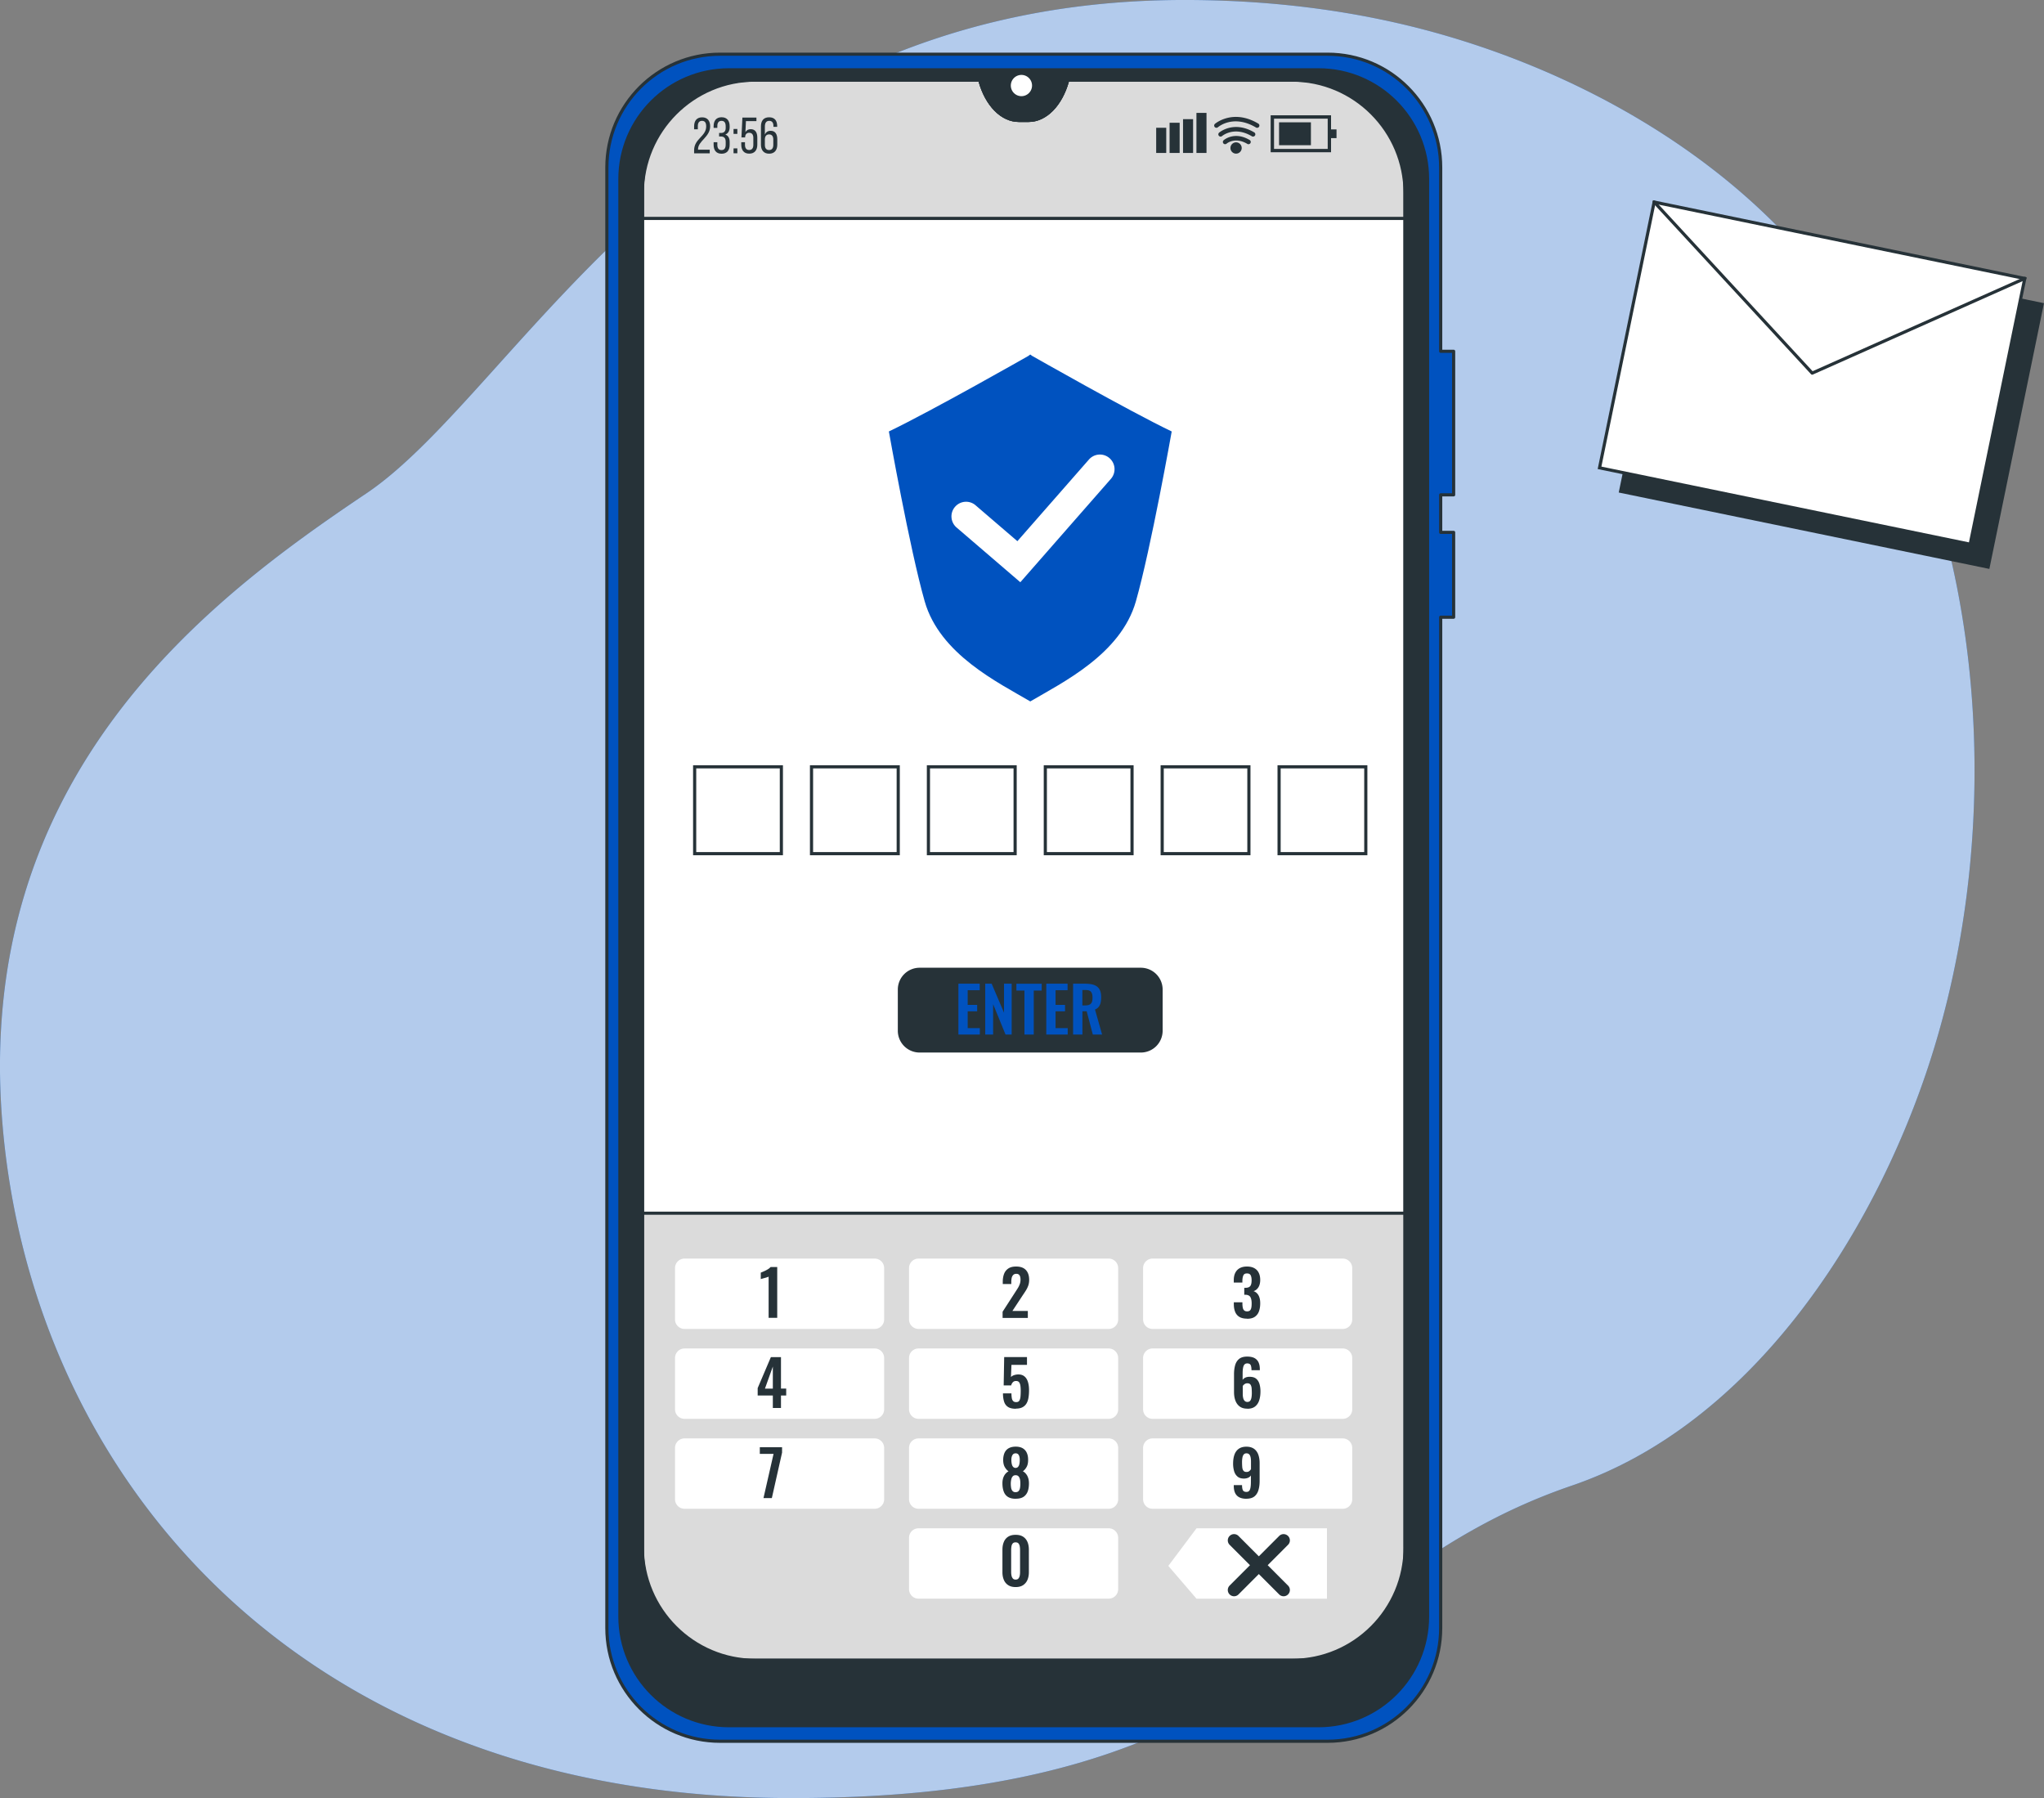 <svg xmlns="http://www.w3.org/2000/svg" width="648" height="570" fill="none"><rect width="100%" height="100%" fill="#808080" stroke="none"/><g clip-path="url(#a)"><path fill="#0052BF" d="M611.376 337.903c-17.862 54.235-56.353 113.668-113.012 133.029-85.589 29.239-93.243 99.546-248.586 99.068-24.217-.066-46.701-2.612-67.449-7.253-11.149-2.493-21.808-5.609-31.937-9.282C58.393 520.207 7.998 441.149.808 356.666c-9.48-111.109 66.033-167.174 115.237-200.192C165.248 123.455 221.35.73 374.071 0c23.278-.106 46.609 2.188 69.33 7.413 51.852 11.921 105.213 40.67 137.256 84.469a203.03 203.03 0 0 1 6.925 10.104c43.232 67.363 48.158 161.963 23.794 235.904v.013Z"/><path fill="#fff" d="M611.376 337.903c-17.862 54.235-56.353 113.668-113.012 133.029-85.589 29.239-93.243 99.546-248.586 99.068-24.217-.066-46.701-2.612-67.449-7.253-11.149-2.493-21.808-5.609-31.937-9.282C58.393 520.207 7.998 441.149.808 356.666c-9.48-111.109 66.033-167.174 115.237-200.192C165.248 123.455 221.35.73 374.071 0c23.278-.106 46.609 2.188 69.33 7.413 51.852 11.921 105.213 40.67 137.256 84.469a203.03 203.03 0 0 1 6.925 10.104c43.232 67.363 48.158 161.963 23.794 235.904v.013Z" opacity=".7"/><path fill="#fff" stroke="#263238" stroke-miterlimit="10" d="M445.466 48.043V503.71c0 12.505-10.129 22.649-22.615 22.649H226.249c-12.487 0-22.616-10.144-22.616-22.649V48.029c0-12.504 10.116-22.635 22.602-22.635h84.385l.066.265c2.106 7.585 6.939 12.505 12.314 12.505h3.085c5.376 0 10.209-4.933 12.315-12.505l.079-.265h84.358c12.487 0 22.616 10.144 22.616 22.649h.013Z"/><path fill="#263238" stroke="#263238" stroke-linecap="round" stroke-linejoin="round" d="M361.677 307.28H291.54a6.414 6.414 0 0 0-6.409 6.418v13.048a6.413 6.413 0 0 0 6.409 6.418h70.137a6.413 6.413 0 0 0 6.409-6.418v-13.048a6.414 6.414 0 0 0-6.409-6.418Z"/><path fill="#DBDBDB" stroke="#263238" stroke-linecap="round" stroke-linejoin="round" d="M203.646 384.593v119.105c0 12.504 10.13 22.649 22.616 22.649h196.602c12.486 0 22.615-10.145 22.615-22.649V384.593H203.646Z"/><path fill="#fff" d="M277.292 398.98h-60.286a3.007 3.007 0 0 0-3.005 3.01v16.284a3.007 3.007 0 0 0 3.005 3.01h60.286a3.008 3.008 0 0 0 3.006-3.01V401.99a3.008 3.008 0 0 0-3.006-3.01Zm74.19 0h-60.287a3.007 3.007 0 0 0-3.005 3.01v16.284a3.007 3.007 0 0 0 3.005 3.01h60.287a3.007 3.007 0 0 0 3.005-3.01V401.99a3.007 3.007 0 0 0-3.005-3.01Zm74.202 0h-60.286a3.008 3.008 0 0 0-3.006 3.01v16.284a3.008 3.008 0 0 0 3.006 3.01h60.286a3.008 3.008 0 0 0 3.006-3.01V401.99a3.008 3.008 0 0 0-3.006-3.01Zm-148.392 28.497h-60.286a3.007 3.007 0 0 0-3.005 3.01v16.284a3.007 3.007 0 0 0 3.005 3.01h60.286a3.008 3.008 0 0 0 3.006-3.01v-16.284a3.008 3.008 0 0 0-3.006-3.01Zm74.19 0h-60.287a3.007 3.007 0 0 0-3.005 3.01v16.284a3.007 3.007 0 0 0 3.005 3.01h60.287a3.007 3.007 0 0 0 3.005-3.01v-16.284a3.007 3.007 0 0 0-3.005-3.01Zm74.202 0h-60.286a3.008 3.008 0 0 0-3.006 3.01v16.284a3.008 3.008 0 0 0 3.006 3.01h60.286a3.008 3.008 0 0 0 3.006-3.01v-16.284a3.008 3.008 0 0 0-3.006-3.01Zm-148.392 28.51h-60.286a3.007 3.007 0 0 0-3.005 3.01v16.284a3.007 3.007 0 0 0 3.005 3.01h60.286a3.008 3.008 0 0 0 3.006-3.01v-16.284a3.008 3.008 0 0 0-3.006-3.01Zm74.19 0h-60.287a3.007 3.007 0 0 0-3.005 3.01v16.284a3.007 3.007 0 0 0 3.005 3.01h60.287a3.007 3.007 0 0 0 3.005-3.01v-16.284a3.007 3.007 0 0 0-3.005-3.01Zm74.202 0h-60.286a3.008 3.008 0 0 0-3.006 3.01v16.284a3.008 3.008 0 0 0 3.006 3.01h60.286a3.008 3.008 0 0 0 3.006-3.01v-16.284a3.008 3.008 0 0 0-3.006-3.01Zm-74.202 28.496h-60.287a3.008 3.008 0 0 0-3.005 3.011v16.283a3.007 3.007 0 0 0 3.005 3.01h60.287a3.007 3.007 0 0 0 3.005-3.01v-16.283a3.008 3.008 0 0 0-3.005-3.011Zm69.197 22.318h-41.352l-8.937-10.396 8.937-11.922h41.352v22.318Z"/><path fill="#0052BF" d="m327.211 112.829-.596-.451-.596.451s-30.48 17.358-44.224 23.949c0 0 6.58 37.115 11.36 53.863 4.78 16.762 23.304 25.739 33.473 31.719 10.156-5.98 28.694-14.957 33.474-31.719 4.78-16.761 11.36-53.863 11.36-53.863-13.744-6.591-44.224-23.949-44.224-23.949h-.027Z"/><path fill="#fff" d="m323.477 184.581-20.219-17.358c-1.946-1.67-2.171-4.601-.503-6.537 1.668-1.949 4.595-2.175 6.528-.504l13.254 11.378 22.682-25.885a4.627 4.627 0 0 1 6.541-.424 4.645 4.645 0 0 1 .424 6.551l-28.72 32.779h.013Z"/><path fill="#fff" stroke="#263238" stroke-miterlimit="10" d="M247.712 243.086h-27.488v27.529h27.488v-27.529Zm37.048 0h-27.488v27.529h27.488v-27.529Zm37.062 0h-27.488v27.529h27.488v-27.529Zm37.061 0h-27.488v27.529h27.488v-27.529Zm37.049 0h-27.489v27.529h27.489v-27.529Zm37.061 0h-27.488v27.529h27.488v-27.529Z"/><path fill="#DBDBDB" stroke="#263238" stroke-linecap="round" stroke-linejoin="round" d="M445.466 69.246V48.043c0-12.505-10.129-22.65-22.616-22.65h-84.358l-.079.266c-2.106 7.585-6.952 12.505-12.314 12.505h-3.085c-5.376 0-10.209-4.933-12.315-12.505l-.066-.265h-84.384c-12.487 0-22.603 10.13-22.603 22.635v21.217h241.82Z"/><path fill="#0052BF" stroke="#263238" stroke-linecap="round" stroke-linejoin="round" d="M460.839 156.871v-45.51h-4.105V53.095c0-19.838-16.061-35.91-35.856-35.91h-192.63c-19.809 0-35.857 16.085-35.857 35.91v462.988c0 19.838 16.062 35.909 35.857 35.909h192.63c19.808 0 35.856-16.085 35.856-35.909V195.658h4.105v-26.892h-4.105v-11.895h4.105Zm-15.373 333.553c0 19.838-16.061 35.923-35.87 35.923H239.503c-19.796 0-35.87-16.072-35.87-35.923V61.303c0-19.824 16.061-35.91 35.87-35.91h71.117l.066.266c2.106 7.585 6.938 12.505 12.314 12.505h3.085c5.376 0 10.209-4.933 12.315-12.505l.079-.265h71.104c19.795 0 35.87 16.071 35.87 35.909v429.134l.013-.013Z"/><path fill="#263238" stroke="#263238" stroke-linecap="round" stroke-linejoin="round" d="M417.991 22.132H231.108c-19.107 0-34.585 15.501-34.585 34.636v455.655c0 19.135 15.478 34.636 34.585 34.636h186.883c19.107 0 34.585-15.501 34.585-34.636V56.768c0-19.135-15.478-34.636-34.585-34.636Zm27.475 469.578c0 19.135-15.492 34.637-34.585 34.637H238.245c-19.107 0-34.586-15.515-34.586-34.637V60.03c0-19.122 15.479-34.623 34.573-34.623h72.401l.066.265c2.106 7.585 6.939 12.505 12.315 12.505h3.085c5.376 0 10.208-4.933 12.314-12.505l.079-.265h72.389c19.106 0 34.585 15.515 34.585 34.636V491.71Z"/><path fill="#fff" d="M327.184 27.118a3.37 3.37 0 0 0-3.363-3.368 3.37 3.37 0 0 0-3.363 3.368 3.37 3.37 0 0 0 3.363 3.368 3.37 3.37 0 0 0 3.363-3.368Z"/><path fill="#263238" d="M225.136 40.033c0 3.408-3.826 4.641-3.84 7.24v.173h3.708v1.153h-4.952v-.968c0-3.66 3.826-4.362 3.826-7.545 0-1.167-.384-1.777-1.324-1.777-.94 0-1.324.663-1.324 1.671v1.008h-1.178v-.915c0-1.724.794-2.878 2.529-2.878 1.734 0 2.555 1.128 2.555 2.865v-.027Zm6.184-.013v.292c0 1.167-.464 1.989-1.377 2.334.953.358 1.377 1.206 1.377 2.347v.875c0 1.724-.808 2.864-2.556 2.864-1.747 0-2.529-1.127-2.529-2.864v-.783h1.179v.862c0 1.021.423 1.631 1.324 1.631.9 0 1.324-.596 1.324-1.75v-.875c0-1.114-.464-1.645-1.417-1.684h-.675v-1.127h.741c.835-.027 1.351-.57 1.351-1.552v-.517c0-1.167-.411-1.764-1.324-1.764-.914 0-1.324.637-1.324 1.645v.583h-1.179v-.517c0-1.724.808-2.851 2.529-2.851 1.722 0 2.556 1.114 2.556 2.85Zm2.436.862v1.565h-1.205v-1.565h1.205Zm0 6.153v1.564h-1.205v-1.564h1.205Zm2.556-5.145c.357-.61.913-.942 1.681-.942 1.457 0 2.092 1.061 2.092 2.679v2.214c0 1.724-.821 2.864-2.555 2.864-1.735 0-2.529-1.127-2.529-2.864v-.756h1.178v.836c0 1.02.424 1.63 1.324 1.63.901 0 1.324-.61 1.324-1.63V43.72c0-1.021-.423-1.631-1.324-1.631-.688 0-1.165.384-1.271 1.206v.265h-1.178l.304-6.285h4.449v1.127h-3.323l-.172 3.474v.014Zm10.063-1.883v.212h-1.179v-.292c0-1.02-.423-1.618-1.337-1.618-.914 0-1.377.61-1.377 1.83v2.533c.305-.769.914-1.207 1.827-1.207 1.457 0 2.106 1.048 2.106 2.679v1.71c0 1.724-.861 2.865-2.582 2.865-1.722 0-2.596-1.127-2.596-2.864v-5.769c0-1.79.808-2.904 2.596-2.904 1.787 0 2.555 1.1 2.555 2.825h-.013Zm-3.893 4.23v1.697c0 1.021.424 1.631 1.337 1.631.914 0 1.338-.61 1.338-1.63v-1.698c0-1.021-.437-1.631-1.338-1.631-.9 0-1.337.61-1.337 1.63Zm127.246-3.74h-3.191v7.983h3.191v-7.983Zm4.25-1.591h-3.191v9.587h3.191v-9.587Zm4.264-1.14h-3.191v10.727h3.191V37.766Zm4.25-1.976h-3.191v12.703h3.191V35.79Zm39.485 12.478H402.83V36.546h19.147v11.722Zm-18.074-1.06h17.014V37.62h-17.014v9.587Z"/><path fill="#263238" d="M415.594 38.774h-10.102v7.266h10.102v-7.266Zm8.117 2.254h-2.41v2.758h2.41v-2.758Zm-27.899 4.694a.66.66 0 0 1-.37-.106c-3.893-2.32-6.475-.172-6.581-.08a.712.712 0 0 1-1.006-.066.726.726 0 0 1 .066-1.008c.132-.12 3.429-2.944 8.249-.08.344.2.45.637.251.982a.702.702 0 0 1-.609.345v.013Z"/><path fill="#263238" d="M397.256 43.309a.66.66 0 0 1-.371-.106c-5.628-3.355-9.414-.107-9.454-.08a.7.7 0 0 1-1.006-.066.702.702 0 0 1 .066-1.008c.04-.04 4.608-3.965 11.135-.08a.713.713 0 0 1-.357 1.326l-.013.014Z"/><path fill="#263238" d="M398.553 40.524a.659.659 0 0 1-.37-.106c-7.137-4.243-11.878-.252-12.076-.08a.725.725 0 0 1-1.007-.066.715.715 0 0 1 .067-1.008c.053-.053 5.693-4.88 13.744-.08.344.2.45.637.251.982a.702.702 0 0 1-.609.345v.013Zm-4.899 6.391a1.79 1.79 0 0 1-1.787 1.79c-.98 0-1.788-.808-1.788-1.79a1.8 1.8 0 0 1 1.788-1.79 1.8 1.8 0 0 1 1.787 1.79Zm8.236 449.264 6.448-6.458a1.977 1.977 0 0 0 0-2.811c-.781-.769-2.039-.782-2.807 0l-6.448 6.458-6.448-6.458a1.974 1.974 0 0 0-2.808 0 1.98 1.98 0 0 0 0 2.811l6.449 6.458-6.449 6.458a1.98 1.98 0 0 0 0 2.811c.384.385.901.584 1.404.584.503 0 1.02-.199 1.404-.584l6.448-6.458 6.448 6.458c.384.385.901.584 1.404.584.503 0 1.019-.199 1.403-.584a1.977 1.977 0 0 0 0-2.811l-6.448-6.458Zm-158.216-78.396v-13.074c-.08.039-.239.106-.464.185-.238.08-.49.159-.768.226-.278.079-.529.146-.768.212a4.223 4.223 0 0 0-.49.159v-2.055c.186-.067.411-.16.689-.279.278-.119.569-.252.887-.411.305-.159.596-.318.874-.504.265-.185.49-.384.662-.583h2.105v16.111h-2.741l.014.013Zm74.176 0v-1.949l3.972-6.153c.291-.451.569-.875.821-1.286.265-.411.463-.835.635-1.286.159-.438.252-.929.252-1.459 0-.597-.106-1.061-.318-1.366-.212-.318-.543-.477-.993-.477-.424 0-.755.119-.993.358s-.397.544-.49.928a6.301 6.301 0 0 0-.132 1.273v.676h-2.701v-.716c0-.954.145-1.79.423-2.519a3.534 3.534 0 0 1 1.364-1.698c.622-.411 1.43-.609 2.45-.609 1.377 0 2.409.371 3.098 1.113.689.743 1.033 1.777 1.033 3.103 0 .663-.093 1.26-.278 1.804a7.854 7.854 0 0 1-.742 1.538c-.304.491-.635.994-.993 1.512l-3.297 5.012h4.886v2.215h-7.997v-.014Zm77.486.239c-1.007 0-1.814-.186-2.437-.57a3.227 3.227 0 0 1-1.337-1.618c-.278-.69-.41-1.512-.41-2.44v-.557h2.727v.478c0 .503.053.941.133 1.299.079.358.225.623.45.822.225.186.516.279.9.279.411 0 .715-.106.927-.305.199-.199.344-.491.411-.875.079-.385.105-.836.105-1.38 0-.822-.132-1.471-.384-1.936-.251-.464-.754-.729-1.496-.769h-.463v-2.201h.41c.729-.013 1.232-.212 1.51-.583.278-.372.41-.982.41-1.817 0-.676-.106-1.207-.304-1.591-.212-.385-.596-.571-1.179-.571-.582 0-.953.213-1.139.637-.185.424-.291.981-.304 1.658v.596h-2.728v-.769c0-.915.159-1.697.49-2.334a3.386 3.386 0 0 1 1.417-1.472c.622-.331 1.377-.503 2.264-.503.887 0 1.682.159 2.304.503a3.254 3.254 0 0 1 1.417 1.446c.331.636.49 1.405.49 2.32 0 .915-.199 1.737-.596 2.347-.397.61-.914 1.008-1.523 1.194a2.59 2.59 0 0 1 1.113.689c.317.332.569.743.741 1.273.185.531.265 1.154.265 1.897 0 .968-.133 1.816-.411 2.559a3.457 3.457 0 0 1-1.324 1.724c-.609.411-1.43.61-2.449.61v-.04Zm-150.325 28.324v-3.965h-4.807v-2.347l4.185-9.812h3.204v9.972h1.655v2.187h-1.655v3.965h-2.582Zm-2.503-6.139h2.503v-7.002l-2.503 7.002Zm79.512 6.378c-1.072 0-1.906-.199-2.489-.597-.596-.398-.993-.968-1.218-1.697-.225-.729-.344-1.591-.344-2.573h2.688c0 .544.039 1.022.106 1.446.066.424.211.742.436.981.212.226.543.345.967.332.464 0 .795-.146.98-.451.185-.305.318-.716.371-1.26.053-.544.079-1.167.079-1.883 0-.623-.04-1.167-.106-1.631-.079-.464-.212-.822-.424-1.087-.211-.266-.542-.385-.993-.385-.384 0-.701.133-.953.385s-.437.596-.556 1.021h-2.37l.159-8.978h7.229v2.467h-4.925l-.159 3.872c.198-.239.49-.424.86-.57a4.608 4.608 0 0 1 1.258-.266c.848-.039 1.536.146 2.066.544.53.398.913.968 1.165 1.724s.384 1.658.384 2.705c0 .849-.053 1.631-.172 2.347-.106.716-.318 1.34-.622 1.857a3.177 3.177 0 0 1-1.285 1.22c-.543.291-1.258.437-2.132.437v.04Zm73.408-.027c-.993 0-1.8-.225-2.423-.702-.622-.464-1.072-1.101-1.364-1.897-.291-.795-.423-1.697-.423-2.691v-5.649c0-1.048.119-1.989.357-2.838.239-.836.662-1.512 1.271-2.002.61-.491 1.457-.73 2.556-.73.94 0 1.708.159 2.291.464a2.949 2.949 0 0 1 1.297 1.366c.278.597.411 1.326.411 2.215v.265h-2.648c0-.716-.093-1.26-.252-1.605-.172-.358-.543-.543-1.112-.543-.345 0-.623.106-.834.318-.212.212-.371.557-.464 1.047-.106.491-.146 1.128-.146 1.936v1.937c.186-.305.464-.544.848-.73a3.195 3.195 0 0 1 1.324-.265c.874 0 1.562.172 2.066.57.503.398.86.942 1.085 1.658.212.703.331 1.498.331 2.413 0 1.048-.132 1.989-.397 2.811-.265.823-.702 1.486-1.311 1.963-.609.477-1.43.716-2.476.716l.013-.027Zm.027-2.134c.384 0 .675-.12.874-.359.198-.238.331-.57.41-.994a8.17 8.17 0 0 0 .119-1.485c0-.557-.026-1.101-.066-1.565-.053-.451-.172-.822-.37-1.101-.199-.265-.53-.411-.994-.411-.225 0-.437.04-.622.133a1.693 1.693 0 0 0-.49.331 2.272 2.272 0 0 0-.331.398v2.533c0 .451.04.875.133 1.247.079.384.238.689.463.928.212.225.516.345.887.345h-.013Zm-153.41 30.472 3.191-14.003h-4.356v-2.108h7.057v1.697l-3.244 14.427h-2.661l.013-.013Zm79.936.225c-1.02 0-1.841-.212-2.463-.609-.622-.398-1.059-.982-1.324-1.724-.265-.73-.397-1.592-.397-2.56 0-.464.039-.888.132-1.286.079-.384.212-.742.384-1.061.159-.318.371-.596.609-.848.238-.239.503-.451.821-.61-.477-.332-.874-.783-1.205-1.366-.331-.57-.49-1.313-.503-2.201 0-.876.146-1.631.424-2.281a3.108 3.108 0 0 1 1.324-1.472c.596-.332 1.337-.504 2.224-.504.887 0 1.642.172 2.225.517a3.13 3.13 0 0 1 1.297 1.472c.292.637.424 1.392.411 2.268 0 .901-.172 1.644-.49 2.201-.318.57-.702 1.021-1.179 1.352.305.16.583.358.808.61.238.252.437.531.609.849.159.318.291.676.384 1.061.08.384.133.822.133 1.286 0 .968-.12 1.817-.384 2.559-.278.73-.715 1.313-1.324 1.724-.61.411-1.444.61-2.477.61l-.039.013Zm0-2.095c.437 0 .768-.132.98-.397.225-.266.357-.597.423-1.008.066-.398.093-.822.093-1.247 0-.451-.013-.888-.093-1.299-.079-.411-.225-.756-.45-1.021-.225-.266-.543-.398-.967-.398-.423 0-.728.132-.94.398-.225.265-.37.61-.45 1.021a5.942 5.942 0 0 0-.132 1.313c0 .424.039.848.106 1.259.066.411.225.743.45 1.008.225.252.543.385.98.385v-.014Zm0-7.691c.331 0 .596-.132.781-.344.199-.226.331-.518.41-.902.08-.385.12-.822.12-1.313 0-.61-.093-1.101-.305-1.485-.199-.385-.53-.57-1.006-.57-.477 0-.808.199-1.02.57-.225.384-.331.875-.331 1.472 0 .49.04.928.133 1.326.079.398.225.703.423.915.199.212.464.331.795.345v-.014Zm0 37.779c-.94 0-1.722-.199-2.331-.596a3.572 3.572 0 0 1-1.39-1.658c-.305-.703-.463-1.512-.463-2.427v-7.147c0-.942.145-1.764.45-2.48a3.513 3.513 0 0 1 1.364-1.657c.622-.398 1.403-.597 2.37-.597.966 0 1.761.199 2.37.597.622.398 1.072.954 1.377 1.657.304.716.45 1.538.45 2.48v7.147c0 .915-.159 1.724-.463 2.427a3.706 3.706 0 0 1-1.391 1.658c-.609.397-1.39.596-2.33.596h-.013Zm0-2.373c.41 0 .715-.12.913-.372a2.06 2.06 0 0 0 .398-.915c.066-.358.092-.716.092-1.047v-7.068c0-.371-.026-.743-.092-1.101a1.904 1.904 0 0 0-.384-.928c-.199-.252-.517-.371-.941-.371-.423 0-.728.119-.926.371a1.895 1.895 0 0 0-.384.928 7.56 7.56 0 0 0-.093 1.101v7.068c0 .345.04.703.106 1.047.066.358.212.663.41.915.199.252.504.372.887.372h.014Zm73.169-25.619c-.927 0-1.681-.16-2.29-.478a2.904 2.904 0 0 1-1.311-1.392c-.278-.61-.411-1.353-.411-2.228v-.225h2.622c0 .716.093 1.259.265 1.604.185.358.556.544 1.139.544.357 0 .635-.106.834-.318.198-.213.344-.557.437-1.048.092-.491.132-1.14.132-1.936v-1.923c-.185.305-.463.544-.834.716-.371.173-.821.265-1.324.279-.861 0-1.549-.186-2.052-.61-.517-.425-.874-.981-1.1-1.698a8.562 8.562 0 0 1-.331-2.426c0-1.061.133-1.989.411-2.798.278-.796.728-1.432 1.351-1.883.622-.451 1.43-.69 2.436-.69s1.801.226 2.423.663c.622.438 1.072 1.061 1.364 1.844.278.782.423 1.67.423 2.678v5.702c0 1.048-.119 2.002-.37 2.851-.252.849-.662 1.525-1.271 2.016-.609.49-1.457.742-2.569.742l.026.014Zm.027-8.5c.371 0 .662-.093.887-.279a2.77 2.77 0 0 0 .53-.597v-2.506c0-.464-.04-.888-.12-1.26-.079-.384-.225-.689-.423-.915-.212-.225-.503-.344-.887-.344s-.662.119-.861.358c-.212.238-.344.57-.424.994a8.27 8.27 0 0 0-.119 1.485c0 .557.027 1.088.066 1.552.04.464.172.835.371 1.101.199.278.53.411.993.411h-.013Z"/><path fill="#0052BF" d="M303.841 327.953v-16.111h6.753v2.069h-3.814v4.641h3.006v2.042h-3.006v5.33h3.853v2.029h-6.792Zm8.5 0v-16.111h2.039l3.92 9.189v-9.189h2.423v16.111h-1.947l-3.932-9.627v9.627h-2.503Zm12.434 0v-13.936h-2.556v-2.162h8.024v2.162h-2.516v13.936h-2.952Zm6.925 0v-16.111h6.753v2.069h-3.814v4.641h3.006v2.042h-3.006v5.33h3.853v2.029H331.7Zm8.5 0v-16.111h3.853c1.086 0 2 .133 2.755.384.741.266 1.324.703 1.708 1.327.384.623.582 1.471.582 2.546 0 .649-.053 1.233-.172 1.75a3.305 3.305 0 0 1-.609 1.326c-.291.371-.675.65-1.178.849l2.251 7.929h-2.94l-1.946-7.372h-1.351v7.372H340.2Zm2.94-9.229h.913c.57 0 1.02-.079 1.364-.252.345-.172.583-.424.729-.795.145-.372.211-.836.211-1.406 0-.809-.145-1.419-.45-1.817-.304-.398-.86-.61-1.695-.61h-1.072v4.88Z"/><path fill="#263238" d="m647.992 96.11-117.5-24.219-17.313 84.242 117.5 24.219 17.313-84.242Z"/><path fill="#fff" stroke="#263238" stroke-miterlimit="10" d="m641.906 88.281-117.5-24.219-17.313 84.242 117.501 24.219 17.312-84.242Z"/><path stroke="#263238" stroke-linecap="round" stroke-linejoin="round" d="m524.422 64.048 50.091 54.235 67.409-30.022"/></g><defs><clipPath id="a"><path fill="#fff" d="M0 0h648v570H0z"/></clipPath></defs></svg>